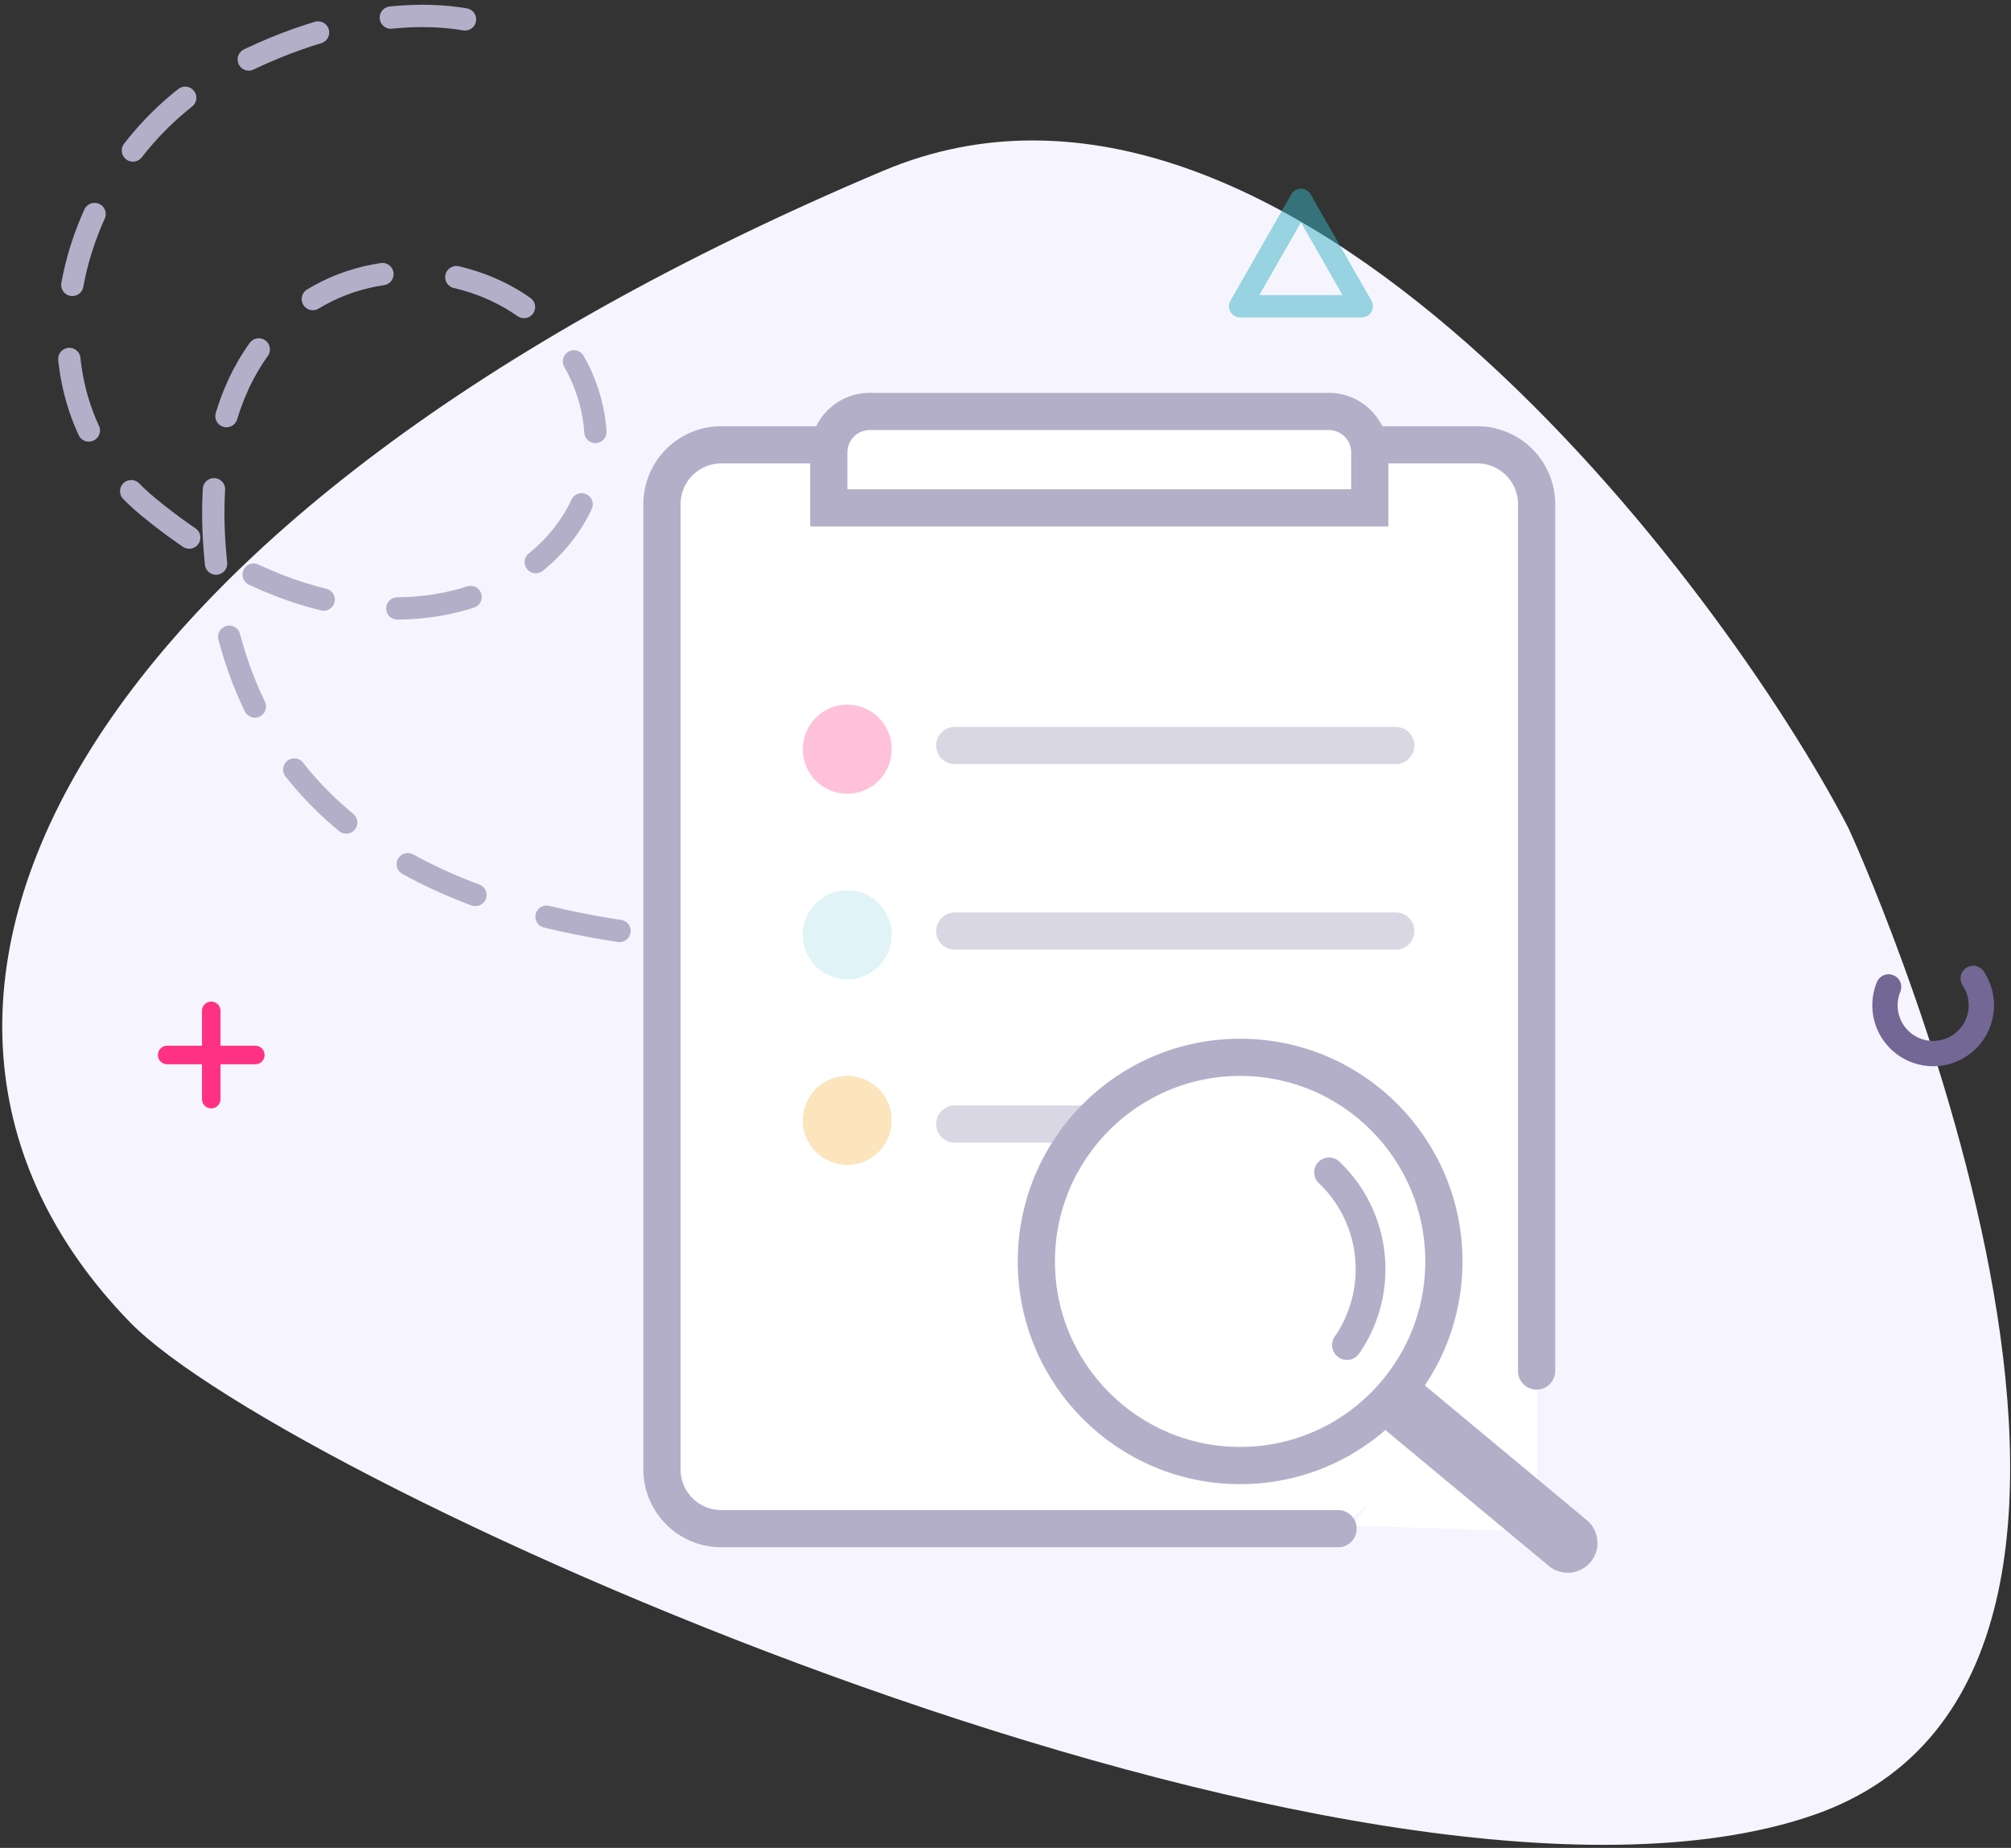 <svg viewBox="0 0 160 147" xmlns="http://www.w3.org/2000/svg">
  <rect x="0" y="0" width="160" height="147" fill="#333333" stroke="none"/>
  <g fill="none" fill-rule="evenodd">
    <path d="M147.034 65.806C137.016 46.549 102.162.126 70.279 13.583c-64.747 27.326-84.422 66.414-59.937 91.6 12.597 12.957 98.31 51.35 133.819 39.246 33.512-11.422 3.257-77.885 2.873-78.623Z" fill="#F6F5FF"/>
    <path d="M49.292 74.057c-20.28-3.06-31.023-13.298-32.232-30.712-1.814-26.121 24.258-26.417 29.472-12.772 5.214 13.644-14.025 26.785-34.708 9.767C.276 30.838 5.49 12.254 18.134 5.563 28.132.271 37.32.221 42.195 3.496" stroke="#B3AFC9" stroke-width="1.776" stroke-linecap="round" stroke-dasharray="5.92"/>
    <path d="M17.544 83.187h2.767a.738.738 0 1 1 0 1.477h-2.767v2.77a.737.737 0 1 1-1.475 0v-2.77h-2.767a.738.738 0 1 1 0-1.477h2.767v-2.773a.737.737 0 0 1 1.475 0v2.773Z" fill="#FF3184"/>
    <path stroke="#39B3C2" stroke-width="1.776" opacity=".5" stroke-linejoin="round" d="M98.667 24.365h9.679l-4.84-8.467z"/>
    <path d="M153.808 83.811a3.836 3.836 0 0 0 3.833-3.839 3.836 3.836 0 0 0-3.833-3.838 3.836 3.836 0 0 0-3.834 3.838 3.836 3.836 0 0 0 3.834 3.839Z" stroke="#736795" stroke-width="2.013" stroke-linecap="round" stroke-linejoin="round" stroke-dasharray="8.288"/>
    <g transform="translate(52.667 31.252)">
      <path d="M69.63 72.047V88.13a2.368 2.368 0 0 1-2.444 2.367l-12.34-.39 14.783-18.06Z" fill="#FFF"/>
      <path d="M53.794 90.354H4.718A4.721 4.721 0 0 1 0 85.63V8.858a4.721 4.721 0 0 1 4.718-4.724h60.154a4.721 4.721 0 0 1 4.718 4.724v68.954" stroke="#B3AFC9" stroke-width="2.96" fill="#FFF" stroke-linecap="round"/>
      <ellipse fill="#FFF" cx="41.872" cy="65.551" rx="14.154" ry="14.173"/>
      <g transform="translate(11.205 24.803)">
        <ellipse fill="#FF3184" opacity=".3" cx="3.538" cy="3.543" rx="3.538" ry="3.543"/>
        <path d="M12.09 3.248h35.09" stroke="#D9D7E4" stroke-width="2.96" stroke-linecap="round"/>
      </g>
      <g transform="translate(11.205 39.567)">
        <ellipse fill="#97D6E0" opacity=".3" cx="3.538" cy="3.543" rx="3.538" ry="3.543"/>
        <path d="M12.09 3.248h35.09" stroke="#D9D7E4" stroke-width="2.96" stroke-linecap="round"/>
      </g>
      <g transform="translate(11.205 51.378)">
        <path d="M12.09 6.791h15.33" stroke="#D9D7E4" stroke-width="2.96" stroke-linecap="round"/>
        <g transform="translate(17.103)" stroke="#B3AFC9">
          <path d="m28.897 27.756 14.861 12.358" stroke-width="4.736" stroke-linecap="round"/>
          <ellipse stroke-width="2.96" fill="#FFF" cx="17.692" cy="17.717" rx="16.212" ry="16.237"/>
          <path d="M26.193 24.367a10.59 10.59 0 0 0 1.876-6.035c0-3.03-1.267-5.766-3.3-7.702" stroke-width="2.368" stroke-linecap="round"/>
        </g>
        <ellipse fill="#F5A623" opacity=".3" cx="3.538" cy="6.496" rx="3.538" ry="3.543"/>
      </g>
      <path d="M13.275 9.15h43.04V4.736a3.256 3.256 0 0 0-3.256-3.256H16.53a3.256 3.256 0 0 0-3.256 3.256V9.15Z" stroke="#B3AFC9" stroke-width="2.96" fill="#FFF"/>
    </g>
  </g>
</svg>
